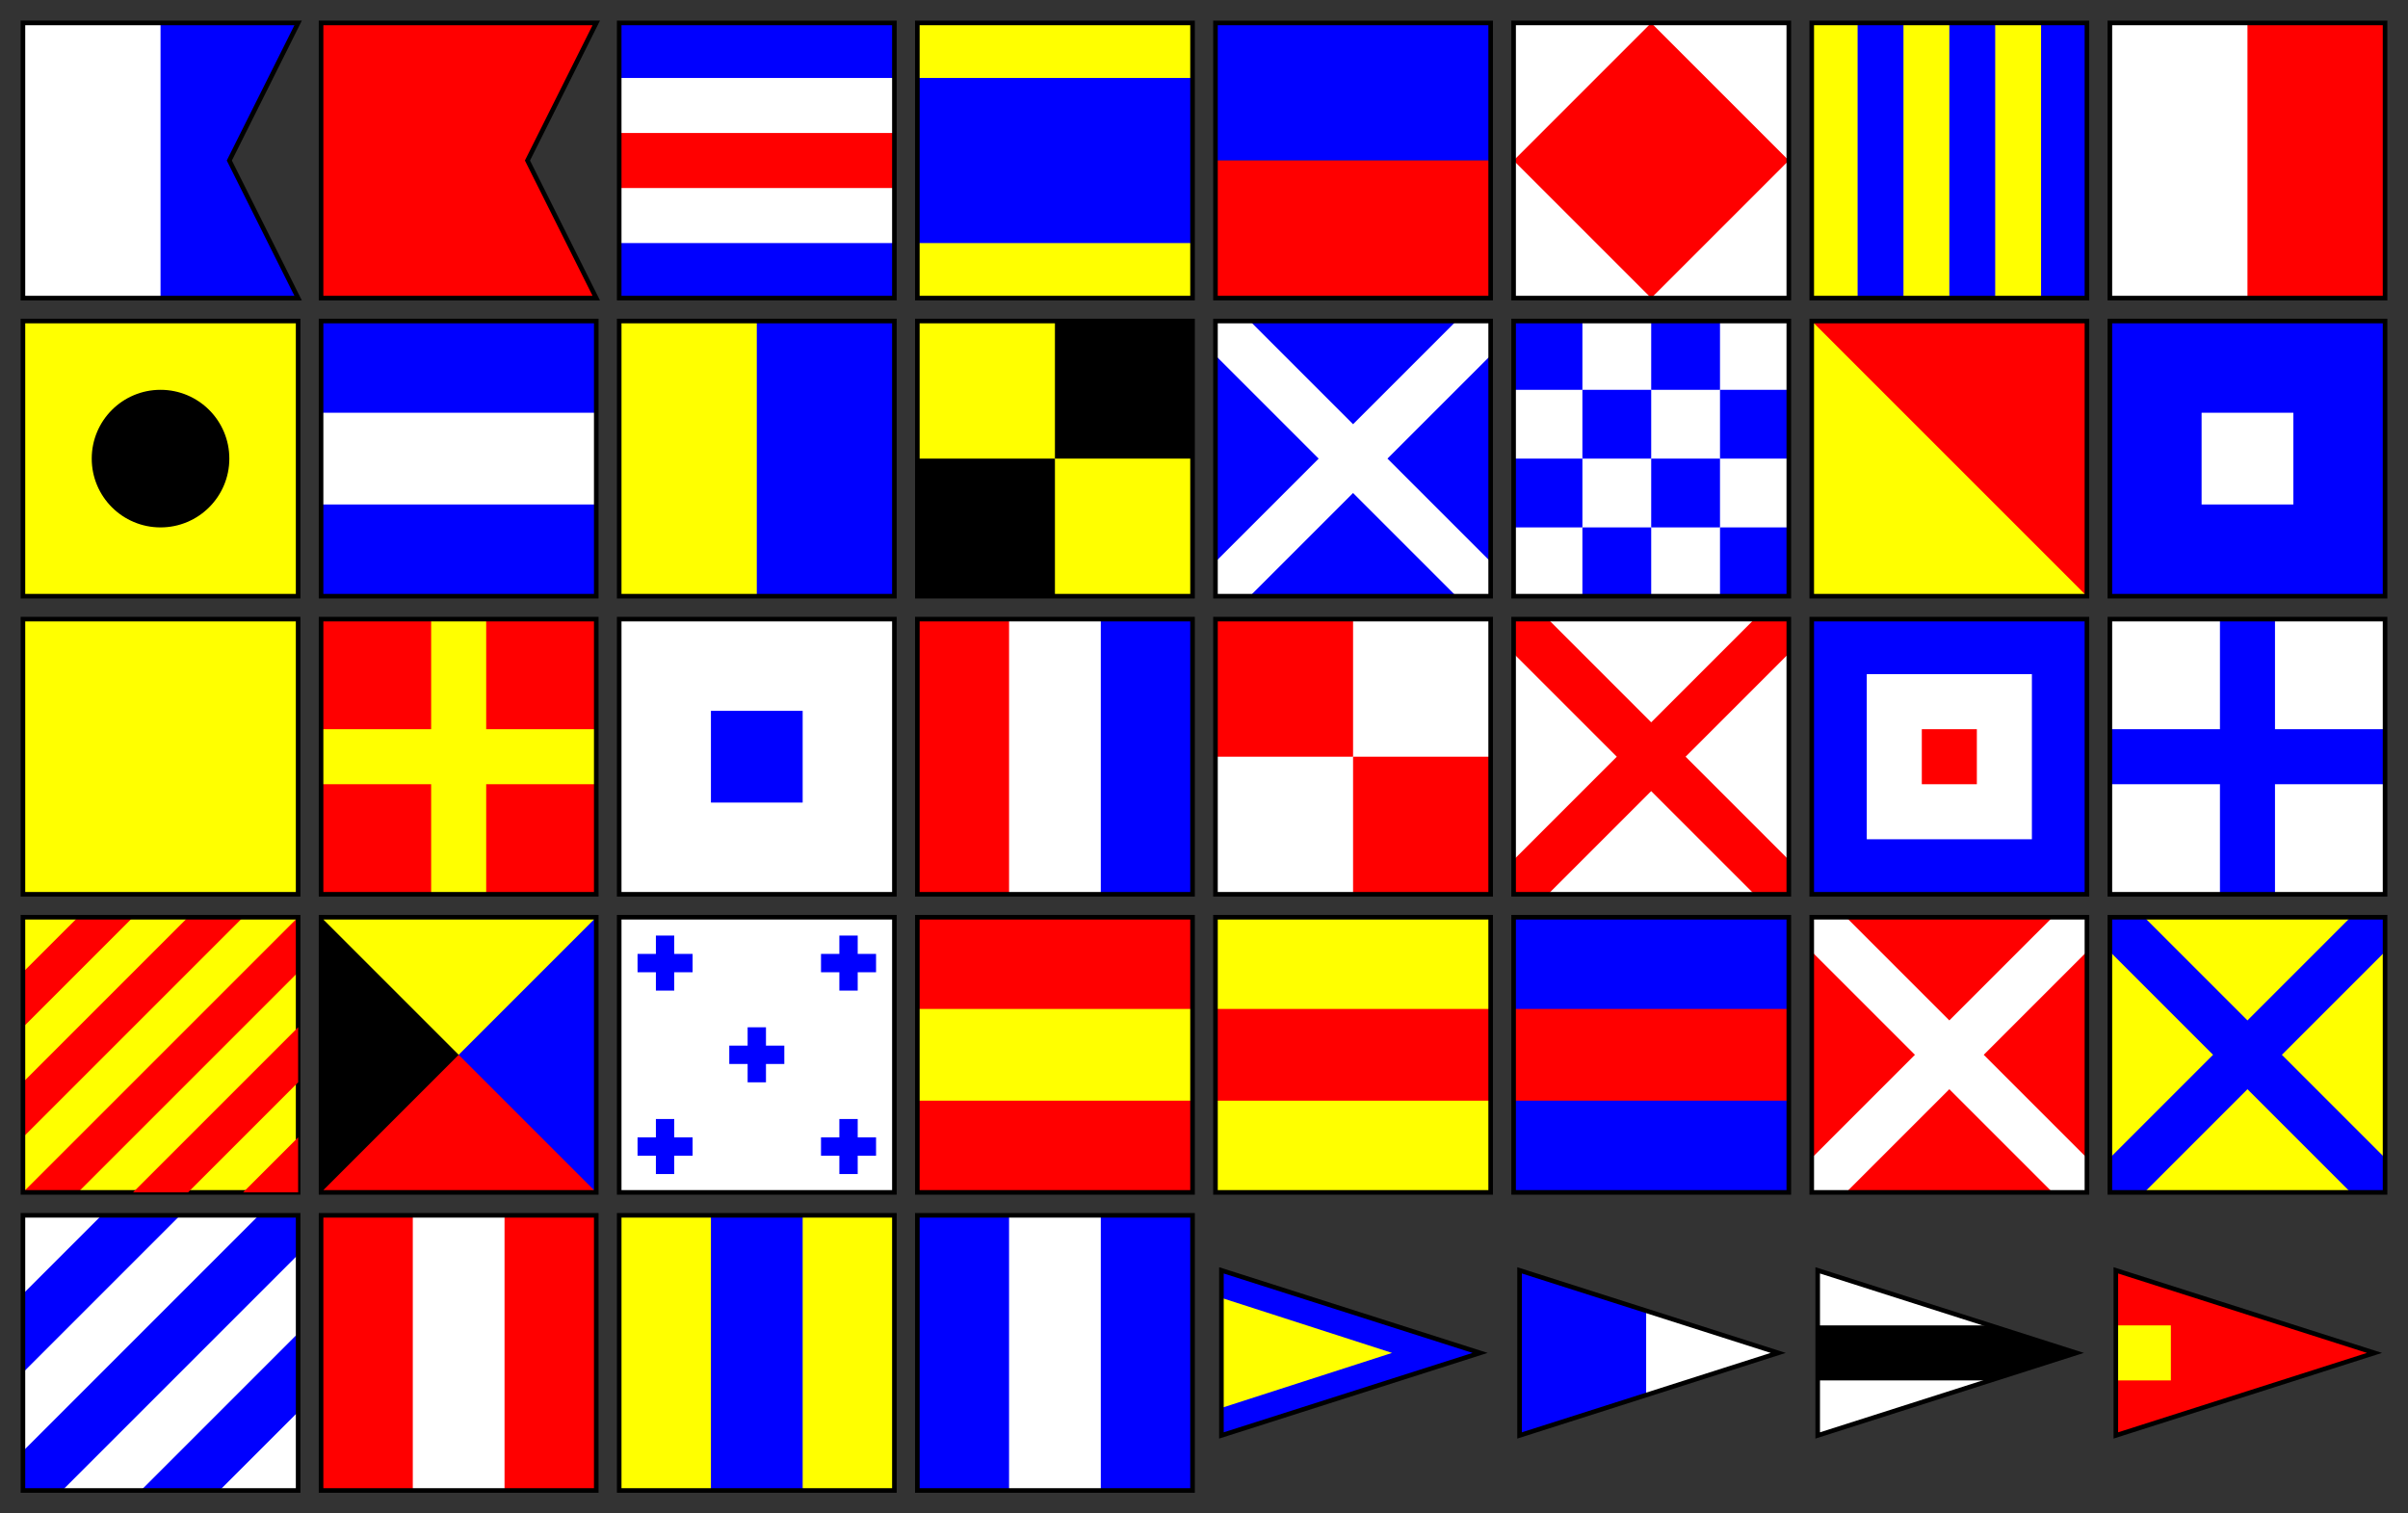 <?xml version="1.0" encoding="UTF-8" standalone="no"?>
<!-- Created with Inkscape (http://www.inkscape.org/) -->

<svg
   xmlns:dc="http://purl.org/dc/elements/1.1/"
   xmlns:cc="http://creativecommons.org/ns#"
   xmlns:rdf="http://www.w3.org/1999/02/22-rdf-syntax-ns#"
   xmlns:svg="http://www.w3.org/2000/svg"
   xmlns="http://www.w3.org/2000/svg"
   xmlns:sodipodi="http://sodipodi.sourceforge.net/DTD/sodipodi-0.dtd"
   xmlns:inkscape="http://www.inkscape.org/namespaces/inkscape"
   width="525"
   height="330"
   id="svg2"
   version="1.1"
   inkscape:version="0.48.4 r9939"
   sodipodi:docname="Flags.svg"
   inkscape:export-filename="D:\c\KTANE\MaritimeFlags\Data\Flags.png"
   inkscape:export-xdpi="270"
   inkscape:export-ydpi="270">
  <rect width="100%" height="100%" fill="#333333" stroke="none"/>
  <defs
     id="defs4" />
  <sodipodi:namedview
     id="base"
     pagecolor="#000000"
     bordercolor="#666666"
     borderopacity="1.0"
     inkscape:pageopacity="0"
     inkscape:pageshadow="2"
     inkscape:zoom="1.990211"
     inkscape:cx="250.73443"
     inkscape:cy="134.8158"
     inkscape:document-units="px"
     inkscape:current-layer="layer1"
     showgrid="true"
     inkscape:window-width="1839"
     inkscape:window-height="1177"
     inkscape:window-x="-8"
     inkscape:window-y="-8"
     inkscape:window-maximized="1">
    <inkscape:grid
       type="xygrid"
       id="grid2985"
       empspacing="5"
       visible="true"
       enabled="true"
       snapvisiblegridlinesonly="true"
       spacingx="15px"
       spacingy="15px" />
  </sodipodi:namedview>
  <g
     inkscape:label="Layer 1"
     inkscape:groupmode="layer"
     id="layer1"
     transform="translate(0,-722.362)">
    <g
       id="g4455"
       transform="translate(15,-25)">
      <rect
         transform="translate(0,752.362)"
         y="0"
         x="120"
         height="60"
         width="60"
         id="rect4386"
         style="color:#000000;fill:#0000ff;fill-opacity:1;stroke:none;stroke-width:1;marker:none;visibility:visible;display:inline;overflow:visible;enable-background:accumulate" />
      <rect
         transform="translate(0,752.362)"
         y="12"
         x="120"
         height="36"
         width="60"
         id="rect4388"
         style="color:#000000;fill:#ffffff;fill-opacity:1;fill-rule:nonzero;stroke:none;stroke-width:1;marker:none;visibility:visible;display:inline;overflow:visible;enable-background:accumulate" />
      <rect
         transform="translate(0,752.362)"
         y="24"
         x="120"
         height="12"
         width="60"
         id="rect4390"
         style="color:#000000;fill:#ff0000;fill-opacity:1;fill-rule:nonzero;stroke:none;stroke-width:1;marker:none;visibility:visible;display:inline;overflow:visible;enable-background:accumulate" />
      <rect
         transform="translate(0,752.362)"
         y="0"
         x="120"
         height="60"
         width="60"
         id="rect4203"
         style="color:#000000;fill:none;stroke:#000000;stroke-width:1;stroke-miterlimit:4;stroke-opacity:1;stroke-dasharray:none;marker:none;visibility:visible;display:inline;overflow:visible;enable-background:accumulate" />
    </g>
    <g
       id="g4450"
       transform="translate(20,-25)">
      <rect
         transform="translate(0,752.362)"
         y="0"
         x="180"
         height="60"
         width="60"
         id="rect4392"
         style="color:#000000;fill:#ffff00;fill-opacity:1;fill-rule:nonzero;stroke:none;stroke-width:1;marker:none;visibility:visible;display:inline;overflow:visible;enable-background:accumulate" />
      <rect
         transform="translate(0,752.362)"
         y="12"
         x="180"
         height="36"
         width="60"
         id="rect4394"
         style="color:#000000;fill:#0000ff;fill-opacity:1;fill-rule:nonzero;stroke:none;stroke-width:1;marker:none;visibility:visible;display:inline;overflow:visible;enable-background:accumulate" />
      <rect
         y="752.362"
         x="180"
         height="60"
         width="60"
         id="rect4203-3"
         style="color:#000000;fill:none;stroke:#000000;stroke-width:1;stroke-miterlimit:4;stroke-opacity:1;stroke-dasharray:none;marker:none;visibility:visible;display:inline;overflow:visible;enable-background:accumulate" />
    </g>
    <g
       id="g4614"
       transform="translate(40,-20)">
      <rect
         transform="translate(0,752.362)"
         y="60"
         x="420"
         height="60"
         width="60"
         id="rect4610"
         style="color:#000000;fill:#0000ff;fill-opacity:1;fill-rule:nonzero;stroke:none;stroke-width:1;marker:none;visibility:visible;display:inline;overflow:visible;enable-background:accumulate" />
      <rect
         transform="translate(0,752.362)"
         y="80"
         x="440"
         height="20"
         width="20"
         id="rect4612"
         style="color:#000000;fill:#ffffff;fill-opacity:1;fill-rule:nonzero;stroke:none;stroke-width:1;marker:none;visibility:visible;display:inline;overflow:visible;enable-background:accumulate" />
      <rect
         y="812.362"
         x="420"
         height="60"
         width="60"
         id="rect4203-1-0"
         style="color:#000000;fill:none;stroke:#000000;stroke-width:1;stroke-miterlimit:4;stroke-opacity:1;stroke-dasharray:none;marker:none;visibility:visible;display:inline;overflow:visible;enable-background:accumulate" />
    </g>
    <g
       id="g4605"
       transform="translate(35,-20)">
      <rect
         transform="translate(0,752.362)"
         y="60"
         x="360"
         height="60"
         width="60"
         id="rect4596"
         style="color:#000000;fill:#ff0000;fill-opacity:1;fill-rule:nonzero;stroke:none;stroke-width:1;marker:none;visibility:visible;display:inline;overflow:visible;enable-background:accumulate" />
      <path
         transform="translate(0,752.362)"
         inkscape:connector-curvature="0"
         id="path4598"
         d="M 360,60 420,120 360,120 z"
         style="color:#000000;fill:#ffff00;fill-opacity:1;fill-rule:nonzero;stroke:none;stroke-width:1px;marker:none;visibility:visible;display:inline;overflow:visible;enable-background:accumulate" />
      <rect
         y="812.362"
         x="360"
         height="60"
         width="60"
         id="rect4203-98-8"
         style="color:#000000;fill:none;stroke:#000000;stroke-width:1;stroke-miterlimit:4;stroke-opacity:1;stroke-dasharray:none;marker:none;visibility:visible;display:inline;overflow:visible;enable-background:accumulate" />
    </g>
    <g
       id="g4445"
       transform="translate(25,-25)">
      <rect
         transform="translate(0,752.362)"
         y="0"
         x="240"
         height="30"
         width="60"
         id="rect4396"
         style="color:#000000;fill:#0000ff;fill-opacity:1;fill-rule:nonzero;stroke:none;stroke-width:1;marker:none;visibility:visible;display:inline;overflow:visible;enable-background:accumulate" />
      <rect
         transform="translate(0,752.362)"
         y="30"
         x="240"
         height="30"
         width="60"
         id="rect4398"
         style="color:#000000;fill:#ff0000;fill-opacity:1;fill-rule:nonzero;stroke:none;stroke-width:1;marker:none;visibility:visible;display:inline;overflow:visible;enable-background:accumulate" />
      <rect
         y="752.362"
         x="240"
         height="60"
         width="60"
         id="rect4203-5"
         style="color:#000000;fill:none;stroke:#000000;stroke-width:1;stroke-miterlimit:4;stroke-opacity:1;stroke-dasharray:none;marker:none;visibility:visible;display:inline;overflow:visible;enable-background:accumulate" />
    </g>
    <g
       id="g4440"
       transform="translate(30,-25)">
      <rect
         transform="translate(0,752.362)"
         y="0"
         x="300"
         height="60"
         width="60"
         id="rect4400"
         style="color:#000000;fill:#ffffff;fill-opacity:1;fill-rule:nonzero;stroke:none;stroke-width:1;marker:none;visibility:visible;display:inline;overflow:visible;enable-background:accumulate" />
      <path
         transform="translate(0,752.362)"
         inkscape:connector-curvature="0"
         id="path4402"
         d="M 330,0 360,30 330,60 300,30 z"
         style="color:#000000;fill:#ff0000;fill-opacity:1;fill-rule:nonzero;stroke:none;stroke-width:1px;marker:none;visibility:visible;display:inline;overflow:visible;enable-background:accumulate" />
      <rect
         y="752.362"
         x="300"
         height="60"
         width="60"
         id="rect4203-9"
         style="color:#000000;fill:none;stroke:#000000;stroke-width:1;stroke-miterlimit:4;stroke-opacity:1;stroke-dasharray:none;marker:none;visibility:visible;display:inline;overflow:visible;enable-background:accumulate" />
    </g>
    <g
       id="g4433"
       transform="translate(35,-25)">
      <rect
         transform="translate(0,752.362)"
         y="0"
         x="360"
         height="60"
         width="60"
         id="rect4404"
         style="color:#000000;fill:#0000ff;fill-opacity:1;fill-rule:nonzero;stroke:none;stroke-width:1;marker:none;visibility:visible;display:inline;overflow:visible;enable-background:accumulate" />
      <rect
         transform="translate(0,752.362)"
         y="0"
         x="360"
         height="60"
         width="10"
         id="rect4406"
         style="color:#000000;fill:#ffff00;fill-opacity:1;fill-rule:nonzero;stroke:none;stroke-width:1;marker:none;visibility:visible;display:inline;overflow:visible;enable-background:accumulate" />
      <rect
         y="752.362"
         x="380"
         height="60"
         width="10"
         id="rect4406-8"
         style="color:#000000;fill:#ffff00;fill-opacity:1;fill-rule:nonzero;stroke:none;stroke-width:1;marker:none;visibility:visible;display:inline;overflow:visible;enable-background:accumulate" />
      <rect
         y="752.362"
         x="400"
         height="60"
         width="10"
         id="rect4406-7"
         style="color:#000000;fill:#ffff00;fill-opacity:1;fill-rule:nonzero;stroke:none;stroke-width:1;marker:none;visibility:visible;display:inline;overflow:visible;enable-background:accumulate" />
      <rect
         y="752.362"
         x="360"
         height="60"
         width="60"
         id="rect4203-98"
         style="color:#000000;fill:none;stroke:#000000;stroke-width:1;stroke-miterlimit:4;stroke-opacity:1;stroke-dasharray:none;marker:none;visibility:visible;display:inline;overflow:visible;enable-background:accumulate" />
    </g>
    <g
       id="g4465"
       transform="translate(40,-25)">
      <rect
         transform="translate(0,752.362)"
         y="0"
         x="420"
         height="60"
         width="60"
         id="rect4461"
         style="color:#000000;fill:#ffffff;fill-opacity:1;fill-rule:nonzero;stroke:none;stroke-width:1;marker:none;visibility:visible;display:inline;overflow:visible;enable-background:accumulate" />
      <rect
         transform="translate(0,752.362)"
         y="0"
         x="450"
         height="60"
         width="30"
         id="rect4463"
         style="color:#000000;fill:#ff0000;fill-opacity:1;fill-rule:nonzero;stroke:none;stroke-width:1;marker:none;visibility:visible;display:inline;overflow:visible;enable-background:accumulate" />
      <rect
         y="752.362"
         x="420"
         height="60"
         width="60"
         id="rect4203-1"
         style="color:#000000;fill:none;stroke:#000000;stroke-width:1;stroke-miterlimit:4;stroke-opacity:1;stroke-dasharray:none;marker:none;visibility:visible;display:inline;overflow:visible;enable-background:accumulate" />
    </g>
    <g
       id="g4663"
       transform="translate(25,-15)">
      <rect
         transform="translate(0,752.362)"
         y="120"
         x="240"
         height="60"
         width="60"
         id="rect4657"
         style="color:#000000;fill:#ffffff;fill-opacity:1;fill-rule:nonzero;stroke:none;stroke-width:1;marker:none;visibility:visible;display:inline;overflow:visible;enable-background:accumulate" />
      <rect
         transform="translate(0,752.362)"
         y="120"
         x="240"
         height="30"
         width="30"
         id="rect4659"
         style="color:#000000;fill:#ff0000;fill-opacity:1;fill-rule:nonzero;stroke:none;stroke-width:1;marker:none;visibility:visible;display:inline;overflow:visible;enable-background:accumulate" />
      <rect
         transform="translate(0,752.362)"
         y="150"
         x="270"
         height="30"
         width="30"
         id="rect4661"
         style="color:#000000;fill:#ff0000;fill-opacity:1;fill-rule:nonzero;stroke:none;stroke-width:1;marker:none;visibility:visible;display:inline;overflow:visible;enable-background:accumulate" />
      <rect
         y="872.362"
         x="240"
         height="60"
         width="60"
         id="rect4203-5-4"
         style="color:#000000;fill:none;stroke:#000000;stroke-width:1;stroke-miterlimit:4;stroke-opacity:1;stroke-dasharray:none;marker:none;visibility:visible;display:inline;overflow:visible;enable-background:accumulate" />
    </g>
    <g
       id="g4651"
       transform="translate(20,-15)">
      <rect
         transform="translate(0,752.362)"
         y="120"
         x="180"
         height="60"
         width="60"
         id="rect4645"
         style="color:#000000;fill:#ff0000;fill-opacity:1;fill-rule:nonzero;stroke:none;stroke-width:1;marker:none;visibility:visible;display:inline;overflow:visible;enable-background:accumulate" />
      <rect
         transform="translate(0,752.362)"
         y="120"
         x="200"
         height="60"
         width="40"
         id="rect4647"
         style="color:#000000;fill:#ffffff;fill-opacity:1;fill-rule:nonzero;stroke:none;stroke-width:1;marker:none;visibility:visible;display:inline;overflow:visible;enable-background:accumulate" />
      <rect
         transform="translate(0,752.362)"
         y="120"
         x="220"
         height="60"
         width="20"
         id="rect4649"
         style="color:#000000;fill:#0000ff;fill-opacity:1;fill-rule:nonzero;stroke:none;stroke-width:1;marker:none;visibility:visible;display:inline;overflow:visible;enable-background:accumulate" />
      <rect
         y="872.362"
         x="180"
         height="60"
         width="60"
         id="rect4203-3-9"
         style="color:#000000;fill:none;stroke:#000000;stroke-width:1;stroke-miterlimit:4;stroke-opacity:1;stroke-dasharray:none;marker:none;visibility:visible;display:inline;overflow:visible;enable-background:accumulate" />
    </g>
    <g
       id="g4638"
       transform="translate(15,-15)">
      <rect
         transform="translate(0,752.362)"
         y="120"
         x="120"
         height="60"
         width="60"
         id="rect4634"
         style="color:#000000;fill:#ffffff;fill-opacity:1;fill-rule:nonzero;stroke:none;stroke-width:1;marker:none;visibility:visible;display:inline;overflow:visible;enable-background:accumulate" />
      <rect
         transform="translate(0,752.362)"
         y="140"
         x="140"
         height="20"
         width="20"
         id="rect4636"
         style="color:#000000;fill:#0000ff;fill-opacity:1;fill-rule:nonzero;stroke:none;stroke-width:1;marker:none;visibility:visible;display:inline;overflow:visible;enable-background:accumulate" />
      <rect
         y="872.362"
         x="120"
         height="60"
         width="60"
         id="rect4203-50"
         style="color:#000000;fill:none;stroke:#000000;stroke-width:1;stroke-miterlimit:4;stroke-opacity:1;stroke-dasharray:none;marker:none;visibility:visible;display:inline;overflow:visible;enable-background:accumulate" />
    </g>
    <g
       id="g4483"
       transform="translate(10,-20)">
      <rect
         transform="translate(0,752.362)"
         y="60"
         x="60"
         height="60"
         width="60"
         id="rect4479"
         style="color:#000000;fill:#0000ff;fill-opacity:1;fill-rule:nonzero;stroke:none;stroke-width:1;marker:none;visibility:visible;display:inline;overflow:visible;enable-background:accumulate" />
      <rect
         transform="translate(0,752.362)"
         y="80"
         x="60"
         height="20"
         width="60"
         id="rect4481"
         style="color:#000000;fill:#ffffff;fill-opacity:1;fill-rule:nonzero;stroke:none;stroke-width:1;marker:none;visibility:visible;display:inline;overflow:visible;enable-background:accumulate" />
      <rect
         y="812.362"
         x="60"
         height="60"
         width="60"
         id="rect4203-2"
         style="color:#000000;fill:none;stroke:#000000;stroke-width:1;stroke-miterlimit:4;stroke-opacity:1;stroke-dasharray:none;marker:none;visibility:visible;display:inline;overflow:visible;enable-background:accumulate" />
    </g>
    <g
       id="g4492"
       transform="translate(15,-20)">
      <rect
         transform="translate(0,752.362)"
         y="60"
         x="120"
         height="60"
         width="60"
         id="rect4488"
         style="color:#000000;fill:#0000ff;fill-opacity:1;fill-rule:nonzero;stroke:none;stroke-width:1;marker:none;visibility:visible;display:inline;overflow:visible;enable-background:accumulate" />
      <rect
         transform="translate(0,752.362)"
         y="60"
         x="120"
         height="60"
         width="30"
         id="rect4490"
         style="color:#000000;fill:#ffff00;fill-opacity:1;fill-rule:nonzero;stroke:none;stroke-width:1;marker:none;visibility:visible;display:inline;overflow:visible;enable-background:accumulate" />
      <rect
         y="812.362"
         x="120"
         height="60"
         width="60"
         id="rect4203-6"
         style="color:#000000;fill:none;stroke:#000000;stroke-width:1;stroke-miterlimit:4;stroke-opacity:1;stroke-dasharray:none;marker:none;visibility:visible;display:inline;overflow:visible;enable-background:accumulate" />
    </g>
    <g
       id="g4505"
       transform="translate(20,-20)">
      <rect
         transform="translate(0,752.362)"
         y="60"
         x="180"
         height="60"
         width="60"
         id="rect4497"
         style="color:#000000;fill:#ffff00;fill-opacity:1;fill-rule:nonzero;stroke:none;stroke-width:1;marker:none;visibility:visible;display:inline;overflow:visible;enable-background:accumulate" />
      <rect
         transform="translate(0,752.362)"
         y="60"
         x="210"
         height="30"
         width="30"
         id="rect4501"
         style="color:#000000;fill:#000000;fill-opacity:1;fill-rule:nonzero;stroke:none;stroke-width:1;marker:none;visibility:visible;display:inline;overflow:visible;enable-background:accumulate" />
      <rect
         transform="translate(0,752.362)"
         y="90"
         x="180"
         height="30"
         width="30"
         id="rect4503"
         style="color:#000000;fill:#000000;fill-opacity:1;fill-rule:nonzero;stroke:none;stroke-width:1;marker:none;visibility:visible;display:inline;overflow:visible;enable-background:accumulate" />
      <rect
         y="812.362"
         x="180"
         height="60"
         width="60"
         id="rect4203-3-6"
         style="color:#000000;fill:none;stroke:#000000;stroke-width:1;stroke-miterlimit:4;stroke-opacity:1;stroke-dasharray:none;marker:none;visibility:visible;display:inline;overflow:visible;enable-background:accumulate" />
    </g>
    <g
       id="g4515"
       transform="translate(25,-20)">
      <rect
         transform="translate(0,752.362)"
         y="60"
         x="240"
         height="60"
         width="60"
         id="rect4511"
         style="color:#000000;fill:#0000ff;fill-opacity:1;fill-rule:nonzero;stroke:none;stroke-width:1;marker:none;visibility:visible;display:inline;overflow:visible;enable-background:accumulate" />
      <path
         sodipodi:nodetypes="ccccccccccccccccc"
         transform="translate(0,752.362)"
         inkscape:connector-curvature="0"
         id="path4513"
         d="M 240,60 247.5,60 270,82.5 292.5,60 300,60 300,67.5 277.5,90 300,112.5 300,120 292.5,120 270,97.5 247.5,120 240,120 240,112.5 262.5,90 240,67.5 z"
         style="color:#000000;fill:#ffffff;fill-opacity:1;fill-rule:nonzero;stroke:none;stroke-width:1px;marker:none;visibility:visible;display:inline;overflow:visible;enable-background:accumulate" />
      <rect
         y="812.362"
         x="240"
         height="60"
         width="60"
         id="rect4203-5-0"
         style="color:#000000;fill:none;stroke:#000000;stroke-width:1;stroke-miterlimit:4;stroke-opacity:1;stroke-dasharray:none;marker:none;visibility:visible;display:inline;overflow:visible;enable-background:accumulate" />
    </g>
    <g
       id="g4584"
       transform="translate(30,-20)">
      <rect
         transform="translate(0,752.362)"
         y="60"
         x="300"
         height="60"
         width="60"
         id="rect4520"
         style="color:#000000;fill:#ffffff;fill-opacity:1;fill-rule:nonzero;stroke:none;stroke-width:1;marker:none;visibility:visible;display:inline;overflow:visible;enable-background:accumulate" />
      <rect
         transform="translate(0,752.362)"
         y="60"
         x="300"
         height="15"
         width="15"
         id="rect4522"
         style="color:#000000;fill:#0000ff;fill-opacity:1;fill-rule:nonzero;stroke:none;stroke-width:1;marker:none;visibility:visible;display:inline;overflow:visible;enable-background:accumulate" />
      <rect
         y="812.362"
         x="330"
         height="15"
         width="15"
         id="rect4522-7"
         style="color:#000000;fill:#0000ff;fill-opacity:1;fill-rule:nonzero;stroke:none;stroke-width:1;marker:none;visibility:visible;display:inline;overflow:visible;enable-background:accumulate" />
      <rect
         y="827.362"
         x="315"
         height="15"
         width="15"
         id="rect4522-8"
         style="color:#000000;fill:#0000ff;fill-opacity:1;fill-rule:nonzero;stroke:none;stroke-width:1;marker:none;visibility:visible;display:inline;overflow:visible;enable-background:accumulate" />
      <rect
         y="827.362"
         x="345"
         height="15"
         width="15"
         id="rect4522-3"
         style="color:#000000;fill:#0000ff;fill-opacity:1;fill-rule:nonzero;stroke:none;stroke-width:1;marker:none;visibility:visible;display:inline;overflow:visible;enable-background:accumulate" />
      <rect
         y="842.362"
         x="300"
         height="15"
         width="15"
         id="rect4522-83"
         style="color:#000000;fill:#0000ff;fill-opacity:1;fill-rule:nonzero;stroke:none;stroke-width:1;marker:none;visibility:visible;display:inline;overflow:visible;enable-background:accumulate" />
      <rect
         y="842.362"
         x="330"
         height="15"
         width="15"
         id="rect4522-71"
         style="color:#000000;fill:#0000ff;fill-opacity:1;fill-rule:nonzero;stroke:none;stroke-width:1;marker:none;visibility:visible;display:inline;overflow:visible;enable-background:accumulate" />
      <rect
         y="857.362"
         x="315"
         height="15"
         width="15"
         id="rect4522-0"
         style="color:#000000;fill:#0000ff;fill-opacity:1;fill-rule:nonzero;stroke:none;stroke-width:1;marker:none;visibility:visible;display:inline;overflow:visible;enable-background:accumulate" />
      <rect
         y="857.362"
         x="345"
         height="15"
         width="15"
         id="rect4522-73"
         style="color:#000000;fill:#0000ff;fill-opacity:1;fill-rule:nonzero;stroke:none;stroke-width:1;marker:none;visibility:visible;display:inline;overflow:visible;enable-background:accumulate" />
      <rect
         y="812.362"
         x="300"
         height="60"
         width="60"
         id="rect4203-9-3"
         style="color:#000000;fill:none;stroke:#000000;stroke-width:1;stroke-miterlimit:4;stroke-opacity:1;stroke-dasharray:none;marker:none;visibility:visible;display:inline;overflow:visible;enable-background:accumulate" />
    </g>
    <g
       id="g4621"
       transform="translate(5,-15)">
      <rect
         transform="translate(0,752.362)"
         y="120"
         x="0"
         height="60"
         width="60"
         id="rect4619"
         style="color:#000000;fill:#ffff00;fill-opacity:1;fill-rule:nonzero;stroke:none;stroke-width:1;marker:none;visibility:visible;display:inline;overflow:visible;enable-background:accumulate" />
      <rect
         y="872.362"
         x="0"
         height="60"
         width="60"
         id="rect4203-8-1"
         style="color:#000000;fill:none;stroke:#000000;stroke-width:1;stroke-miterlimit:4;stroke-opacity:1;stroke-dasharray:none;marker:none;visibility:visible;display:inline;overflow:visible;enable-background:accumulate" />
    </g>
    <g
       id="g4629"
       transform="translate(10,-15)">
      <rect
         transform="translate(0,752.362)"
         y="120"
         x="60"
         height="60"
         width="60"
         id="rect4625"
         style="color:#000000;fill:#ff0000;fill-opacity:1;fill-rule:nonzero;stroke:none;stroke-width:1;marker:none;visibility:visible;display:inline;overflow:visible;enable-background:accumulate" />
      <path
         transform="translate(0,752.362)"
         inkscape:connector-curvature="0"
         id="path4627"
         d="M 84,120 96,120 96,144 120,144 120,156 96,156 96,180 84,180 84,156 60,156 60,144 84,144 z"
         style="color:#000000;fill:#ffff00;fill-opacity:1;fill-rule:nonzero;stroke:none;stroke-width:1px;marker:none;visibility:visible;display:inline;overflow:visible;enable-background:accumulate" />
      <rect
         y="872.362"
         x="60"
         height="60"
         width="60"
         id="rect4203-2-2"
         style="color:#000000;fill:none;stroke:#000000;stroke-width:1;stroke-miterlimit:4;stroke-opacity:1;stroke-dasharray:none;marker:none;visibility:visible;display:inline;overflow:visible;enable-background:accumulate" />
    </g>
    <g
       id="g4763"
       transform="translate(5,-10)">
      <rect
         transform="translate(0,752.362)"
         y="180"
         x="0"
         height="60"
         width="60"
         id="rect4751"
         style="color:#000000;fill:#ffff00;fill-opacity:1;fill-rule:nonzero;stroke:none;stroke-width:1;marker:none;visibility:visible;display:inline;overflow:visible;enable-background:accumulate" />
      <path
         transform="translate(0,752.362)"
         inkscape:connector-curvature="0"
         id="path4753"
         d="M 12,180 24,180 0,204 0,192 z"
         style="color:#000000;fill:#ff0000;fill-opacity:1;fill-rule:nonzero;stroke:none;stroke-width:1px;marker:none;visibility:visible;display:inline;overflow:visible;enable-background:accumulate" />
      <path
         transform="translate(0,752.362)"
         inkscape:connector-curvature="0"
         id="path4755"
         d="M 36,180 48,180 0,228 0,216 z"
         style="color:#000000;fill:#ff0000;fill-opacity:1;fill-rule:nonzero;stroke:none;stroke-width:1px;marker:none;visibility:visible;display:inline;overflow:visible;enable-background:accumulate" />
      <path
         transform="translate(0,752.362)"
         inkscape:connector-curvature="0"
         id="path4757"
         d="M 60,180 60,192 12,240 0,240 z"
         style="color:#000000;fill:#ff0000;fill-opacity:1;fill-rule:nonzero;stroke:none;stroke-width:1px;marker:none;visibility:visible;display:inline;overflow:visible;enable-background:accumulate" />
      <rect
         y="932.362"
         x="0"
         height="60"
         width="60"
         id="rect4203-8-12"
         style="color:#000000;fill:none;stroke:#000000;stroke-width:1;stroke-miterlimit:4;stroke-opacity:1;stroke-dasharray:none;marker:none;visibility:visible;display:inline;overflow:visible;enable-background:accumulate" />
      <path
         transform="translate(0,752.362)"
         inkscape:connector-curvature="0"
         id="path4759"
         d="M 60,204 60,216 36,240 24,240 z"
         style="color:#000000;fill:#ff0000;fill-opacity:1;fill-rule:nonzero;stroke:none;stroke-width:1px;marker:none;visibility:visible;display:inline;overflow:visible;enable-background:accumulate" />
      <path
         transform="translate(0,752.362)"
         inkscape:connector-curvature="0"
         id="path4761"
         d="M 60,228 60,240 48,240 z"
         style="color:#000000;fill:#ff0000;fill-opacity:1;fill-rule:nonzero;stroke:none;stroke-width:1px;marker:none;visibility:visible;display:inline;overflow:visible;enable-background:accumulate" />
    </g>
    <g
       id="g4780"
       transform="translate(10,-10)">
      <rect
         transform="translate(0,752.362)"
         y="180"
         x="60"
         height="30"
         width="60"
         id="rect4772"
         style="color:#000000;fill:#ffff00;fill-opacity:1;fill-rule:nonzero;stroke:none;stroke-width:1;marker:none;visibility:visible;display:inline;overflow:visible;enable-background:accumulate" />
      <rect
         transform="translate(0,752.362)"
         y="210"
         x="60"
         height="30"
         width="60"
         id="rect4774"
         style="color:#000000;fill:#ff0000;fill-opacity:1;fill-rule:nonzero;stroke:none;stroke-width:1;marker:none;visibility:visible;display:inline;overflow:visible;enable-background:accumulate" />
      <path
         transform="translate(0,752.362)"
         inkscape:connector-curvature="0"
         id="path4776"
         d="M 60,180 90,210 60,240 z"
         style="color:#000000;fill:#000000;fill-opacity:1;fill-rule:nonzero;stroke:none;stroke-width:1px;marker:none;visibility:visible;display:inline;overflow:visible;enable-background:accumulate" />
      <path
         transform="translate(0,752.362)"
         inkscape:connector-curvature="0"
         id="path4778"
         d="M 120,180 120,240 90,210 z"
         style="color:#000000;fill:#0000ff;fill-opacity:1;fill-rule:nonzero;stroke:none;stroke-width:1px;marker:none;visibility:visible;display:inline;overflow:visible;enable-background:accumulate" />
      <rect
         y="932.362"
         x="60"
         height="60"
         width="60"
         id="rect4203-2-0"
         style="color:#000000;fill:none;stroke:#000000;stroke-width:1;stroke-miterlimit:4;stroke-opacity:1;stroke-dasharray:none;marker:none;visibility:visible;display:inline;overflow:visible;enable-background:accumulate" />
    </g>
    <g
       id="g4843"
       transform="translate(20,-10)">
      <rect
         transform="translate(0,752.362)"
         y="180"
         x="180"
         height="60"
         width="60"
         id="rect4839"
         style="color:#000000;fill:#ff0000;fill-opacity:1;fill-rule:nonzero;stroke:none;stroke-width:1;marker:none;visibility:visible;display:inline;overflow:visible;enable-background:accumulate" />
      <rect
         transform="translate(0,752.362)"
         y="200"
         x="180"
         height="20"
         width="60"
         id="rect4841"
         style="color:#000000;fill:#ffff00;fill-opacity:1;fill-rule:nonzero;stroke:none;stroke-width:1;marker:none;visibility:visible;display:inline;overflow:visible;enable-background:accumulate" />
      <rect
         y="932.362"
         x="180"
         height="60"
         width="60"
         id="rect4203-3-4"
         style="color:#000000;fill:none;stroke:#000000;stroke-width:1;stroke-miterlimit:4;stroke-opacity:1;stroke-dasharray:none;marker:none;visibility:visible;display:inline;overflow:visible;enable-background:accumulate" />
    </g>
    <g
       id="g4852"
       transform="translate(25,-10)">
      <rect
         transform="translate(0,752.362)"
         y="180"
         x="240"
         height="60"
         width="60"
         id="rect4848"
         style="color:#000000;fill:#ffff00;fill-opacity:1;fill-rule:nonzero;stroke:none;stroke-width:1;marker:none;visibility:visible;display:inline;overflow:visible;enable-background:accumulate" />
      <rect
         transform="translate(0,752.362)"
         y="200"
         x="240"
         height="20"
         width="60"
         id="rect4850"
         style="color:#000000;fill:#ff0000;fill-opacity:1;fill-rule:nonzero;stroke:none;stroke-width:1;marker:none;visibility:visible;display:inline;overflow:visible;enable-background:accumulate" />
      <rect
         y="932.362"
         x="240"
         height="60"
         width="60"
         id="rect4203-5-06"
         style="color:#000000;fill:none;stroke:#000000;stroke-width:1;stroke-miterlimit:4;stroke-opacity:1;stroke-dasharray:none;marker:none;visibility:visible;display:inline;overflow:visible;enable-background:accumulate" />
    </g>
    <g
       id="g4861"
       transform="translate(30,-10)">
      <rect
         transform="translate(0,752.362)"
         y="180"
         x="300"
         height="60"
         width="60"
         id="rect4857"
         style="color:#000000;fill:#0000ff;fill-opacity:1;fill-rule:nonzero;stroke:none;stroke-width:1;marker:none;visibility:visible;display:inline;overflow:visible;enable-background:accumulate" />
      <rect
         transform="translate(0,752.362)"
         y="200"
         x="300"
         height="20"
         width="60"
         id="rect4859"
         style="color:#000000;fill:#ff0000;fill-opacity:1;fill-rule:nonzero;stroke:none;stroke-width:1;marker:none;visibility:visible;display:inline;overflow:visible;enable-background:accumulate" />
      <rect
         y="932.362"
         x="300"
         height="60"
         width="60"
         id="rect4203-9-1"
         style="color:#000000;fill:none;stroke:#000000;stroke-width:1;stroke-miterlimit:4;stroke-opacity:1;stroke-dasharray:none;marker:none;visibility:visible;display:inline;overflow:visible;enable-background:accumulate" />
    </g>
    <g
       id="g4932"
       transform="translate(5,-5)">
      <rect
         transform="translate(0,752.362)"
         y="240"
         x="0"
         height="60"
         width="60"
         id="rect4922"
         style="color:#000000;fill:#ffffff;fill-opacity:1;fill-rule:nonzero;stroke:none;stroke-width:1;marker:none;visibility:visible;display:inline;overflow:visible;enable-background:accumulate" />
      <path
         transform="translate(0,752.362)"
         inkscape:connector-curvature="0"
         id="path4924"
         d="M 17.143,240 34.286,240 0,274.286 0,257.143 z"
         style="color:#000000;fill:#0000ff;fill-opacity:1;fill-rule:nonzero;stroke:none;stroke-width:1px;marker:none;visibility:visible;display:inline;overflow:visible;enable-background:accumulate" />
      <path
         transform="translate(0,752.362)"
         inkscape:connector-curvature="0"
         id="path4926"
         d="M 51.428,240 60,240 60,248.572 8.571,300 0,300 0,291.429 z"
         style="color:#000000;fill:#0000ff;fill-opacity:1;fill-rule:nonzero;stroke:none;stroke-width:1px;marker:none;visibility:visible;display:inline;overflow:visible;enable-background:accumulate" />
      <path
         transform="translate(0,752.362)"
         inkscape:connector-curvature="0"
         id="path4930"
         d="M 60,265.714 60,282.857 42.857,300 25.714,300 z"
         style="color:#000000;fill:#0000ff;fill-opacity:1;fill-rule:nonzero;stroke:none;stroke-width:1px;marker:none;visibility:visible;display:inline;overflow:visible;enable-background:accumulate" />
      <rect
         y="992.362"
         x="0"
         height="60"
         width="60"
         id="rect4203-8-4"
         style="color:#000000;fill:none;stroke:#000000;stroke-width:1;stroke-miterlimit:4;stroke-opacity:1;stroke-dasharray:none;marker:none;visibility:visible;display:inline;overflow:visible;enable-background:accumulate" />
    </g>
    <g
       id="g4943"
       transform="translate(10,-5)">
      <rect
         transform="translate(0,752.362)"
         y="240"
         x="60"
         height="60"
         width="60"
         id="rect4939"
         style="color:#000000;fill:#ff0000;fill-opacity:1;fill-rule:nonzero;stroke:none;stroke-width:1;marker:none;visibility:visible;display:inline;overflow:visible;enable-background:accumulate" />
      <rect
         transform="translate(0,752.362)"
         y="240"
         x="80"
         height="60"
         width="20"
         id="rect4941"
         style="color:#000000;fill:#ffffff;fill-opacity:1;fill-rule:nonzero;stroke:none;stroke-width:1;marker:none;visibility:visible;display:inline;overflow:visible;enable-background:accumulate" />
      <rect
         y="992.362"
         x="60"
         height="60"
         width="60"
         id="rect4203-2-1"
         style="color:#000000;fill:none;stroke:#000000;stroke-width:1;stroke-miterlimit:4;stroke-opacity:1;stroke-dasharray:none;marker:none;visibility:visible;display:inline;overflow:visible;enable-background:accumulate" />
    </g>
    <g
       id="g4474"
       transform="translate(5,-20)">
      <rect
         transform="translate(0,752.362)"
         y="60"
         x="0"
         height="60"
         width="60"
         id="rect4470"
         style="color:#000000;fill:#ffff00;fill-opacity:1;fill-rule:nonzero;stroke:none;stroke-width:1;marker:none;visibility:visible;display:inline;overflow:visible;enable-background:accumulate" />
      <rect
         y="812.362"
         x="0"
         height="60"
         width="60"
         id="rect4203-8"
         style="color:#000000;fill:none;stroke:#000000;stroke-width:1;stroke-miterlimit:4;stroke-opacity:1;stroke-dasharray:none;marker:none;visibility:visible;display:inline;overflow:visible;enable-background:accumulate" />
      <path
         transform="translate(0,752.362)"
         d="M 45,90 C 45,98.284 38.284,105 30,105 21.716,105 15,98.284 15,90 15,81.716 21.716,75 30,75 38.284,75 45,81.716 45,90 z"
         sodipodi:ry="15"
         sodipodi:rx="15"
         sodipodi:cy="90"
         sodipodi:cx="30"
         id="path4472"
         style="color:#000000;fill:#000000;fill-opacity:1;fill-rule:nonzero;stroke:none;stroke-width:1;marker:none;visibility:visible;display:inline;overflow:visible;enable-background:accumulate"
         sodipodi:type="arc" />
    </g>
    <g
       id="g4699"
       transform="translate(30,-15)">
      <rect
         y="872.362"
         x="300"
         height="60"
         width="60"
         id="rect4511-9"
         style="color:#000000;fill:#ffffff;fill-opacity:1;fill-rule:nonzero;stroke:none;stroke-width:1;marker:none;visibility:visible;display:inline;overflow:visible;enable-background:accumulate" />
      <path
         sodipodi:nodetypes="ccccccccccccccccc"
         inkscape:connector-curvature="0"
         id="path4513-6"
         d="M 300,872.362 307.5,872.362 330,894.862 352.5,872.362 360,872.362 360,879.862 337.5,902.362 360,924.862 360,932.362 352.5,932.362 330,909.862 307.5,932.362 300,932.362 300,924.862 322.5,902.362 300,879.862 z"
         style="color:#000000;fill:#ff0000;fill-opacity:1;fill-rule:nonzero;stroke:none;stroke-width:1px;marker:none;visibility:visible;display:inline;overflow:visible;enable-background:accumulate" />
      <rect
         y="872.362"
         x="300"
         height="60"
         width="60"
         id="rect4203-5-0-5"
         style="color:#000000;fill:none;stroke:#000000;stroke-width:1;stroke-miterlimit:4;stroke-opacity:1;stroke-dasharray:none;marker:none;visibility:visible;display:inline;overflow:visible;enable-background:accumulate" />
    </g>
    <g
       id="g4710"
       transform="translate(35,-15)">
      <rect
         transform="translate(0,752.362)"
         y="120"
         x="360"
         height="60"
         width="60"
         id="rect4704"
         style="color:#000000;fill:#0000ff;fill-opacity:1;fill-rule:nonzero;stroke:none;stroke-width:1;marker:none;visibility:visible;display:inline;overflow:visible;enable-background:accumulate" />
      <rect
         y="872.362"
         x="360"
         height="60"
         width="60"
         id="rect4203-98-83"
         style="color:#000000;fill:none;stroke:#000000;stroke-width:1;stroke-miterlimit:4;stroke-opacity:1;stroke-dasharray:none;marker:none;visibility:visible;display:inline;overflow:visible;enable-background:accumulate" />
      <rect
         transform="translate(0,752.362)"
         y="132"
         x="372"
         height="36"
         width="36"
         id="rect4706"
         style="color:#000000;fill:#ffffff;fill-opacity:1;fill-rule:nonzero;stroke:none;stroke-width:1;marker:none;visibility:visible;display:inline;overflow:visible;enable-background:accumulate" />
      <rect
         transform="translate(0,752.362)"
         y="144"
         x="384"
         height="12"
         width="12"
         id="rect4708"
         style="color:#000000;fill:#ff0000;fill-opacity:1;fill-rule:nonzero;stroke:none;stroke-width:1;marker:none;visibility:visible;display:inline;overflow:visible;enable-background:accumulate" />
    </g>
    <g
       id="g4746"
       transform="translate(40,-15)">
      <rect
         y="872.362"
         x="420"
         height="60"
         width="60"
         id="rect4625-0"
         style="color:#000000;fill:#ffffff;fill-opacity:1;fill-rule:nonzero;stroke:none;stroke-width:1;marker:none;visibility:visible;display:inline;overflow:visible;enable-background:accumulate" />
      <path
         inkscape:connector-curvature="0"
         id="path4627-9"
         d="M 444,872.362 456,872.362 456,896.362 480,896.362 480,908.362 456,908.362 456,932.362 444,932.362 444,908.362 420,908.362 420,896.362 444,896.362 z"
         style="color:#000000;fill:#0000ff;fill-opacity:1;fill-rule:nonzero;stroke:none;stroke-width:1px;marker:none;visibility:visible;display:inline;overflow:visible;enable-background:accumulate" />
      <rect
         y="872.362"
         x="420"
         height="60"
         width="60"
         id="rect4203-2-2-9"
         style="color:#000000;fill:none;stroke:#000000;stroke-width:1;stroke-miterlimit:4;stroke-opacity:1;stroke-dasharray:none;marker:none;visibility:visible;display:inline;overflow:visible;enable-background:accumulate" />
    </g>
    <g
       id="g4830"
       transform="translate(15,-10)">
      <rect
         transform="translate(0,752.362)"
         y="180"
         x="120"
         height="60"
         width="60"
         id="rect4828"
         style="color:#000000;fill:#ffffff;fill-opacity:1;fill-rule:nonzero;stroke:none;stroke-width:1;marker:none;visibility:visible;display:inline;overflow:visible;enable-background:accumulate" />
      <rect
         y="932.362"
         x="120"
         height="60"
         width="60"
         id="rect4203-16"
         style="color:#000000;fill:none;stroke:#000000;stroke-width:1;stroke-miterlimit:4;stroke-opacity:1;stroke-dasharray:none;marker:none;visibility:visible;display:inline;overflow:visible;enable-background:accumulate" />
      <path
         transform="translate(0,752.362)"
         inkscape:connector-curvature="0"
         id="path4787"
         d="M 128,184 132,184 132,188 136,188 136,192 132,192 132,196 128,196 128,192 124,192 124,188 128,188 z"
         style="color:#000000;fill:#0000ff;fill-opacity:1;fill-rule:nonzero;stroke:none;stroke-width:1px;marker:none;visibility:visible;display:inline;overflow:visible;enable-background:accumulate" />
      <path
         inkscape:connector-curvature="0"
         id="path4787-6"
         d="M 168,936.362 172,936.362 172,940.362 176,940.362 176,944.362 172,944.362 172,948.362 168,948.362 168,944.362 164,944.362 164,940.362 168,940.362 z"
         style="color:#000000;fill:#0000ff;fill-opacity:1;fill-rule:nonzero;stroke:none;stroke-width:1px;marker:none;visibility:visible;display:inline;overflow:visible;enable-background:accumulate" />
      <path
         inkscape:connector-curvature="0"
         id="path4787-8"
         d="M 128,976.362 132,976.362 132,980.362 136,980.362 136,984.362 132,984.362 132,988.362 128,988.362 128,984.362 124,984.362 124,980.362 128,980.362 z"
         style="color:#000000;fill:#0000ff;fill-opacity:1;fill-rule:nonzero;stroke:none;stroke-width:1px;marker:none;visibility:visible;display:inline;overflow:visible;enable-background:accumulate" />
      <path
         inkscape:connector-curvature="0"
         id="path4787-3"
         d="M 168,976.362 172,976.362 172,980.362 176,980.362 176,984.362 172,984.362 172,988.362 168,988.362 168,984.362 164,984.362 164,980.362 168,980.362 z"
         style="color:#000000;fill:#0000ff;fill-opacity:1;fill-rule:nonzero;stroke:none;stroke-width:1px;marker:none;visibility:visible;display:inline;overflow:visible;enable-background:accumulate" />
      <path
         inkscape:connector-curvature="0"
         id="path4787-4"
         d="M 148,956.362 152,956.362 152,960.362 156,960.362 156,964.362 152,964.362 152,968.362 148,968.362 148,964.362 144,964.362 144,960.362 148,960.362 z"
         style="color:#000000;fill:#0000ff;fill-opacity:1;fill-rule:nonzero;stroke:none;stroke-width:1px;marker:none;visibility:visible;display:inline;overflow:visible;enable-background:accumulate" />
    </g>
    <g
       id="g4896"
       transform="translate(35,-10)">
      <rect
         y="932.362"
         x="360"
         height="60"
         width="60"
         id="rect4511-9-4"
         style="color:#000000;fill:#ff0000;fill-opacity:1;fill-rule:nonzero;stroke:none;stroke-width:1;marker:none;visibility:visible;display:inline;overflow:visible;enable-background:accumulate" />
      <path
         sodipodi:nodetypes="ccccccccccccccccc"
         inkscape:connector-curvature="0"
         id="path4513-6-9"
         d="M 360,932.362 367.5,932.362 390,954.862 412.5,932.362 420,932.362 420,939.862 397.5,962.362 420,984.862 420,992.362 412.5,992.362 390,969.862 367.5,992.362 360,992.362 360,984.862 382.5,962.362 360,939.862 z"
         style="color:#000000;fill:#ffffff;fill-opacity:1;fill-rule:nonzero;stroke:none;stroke-width:1px;marker:none;visibility:visible;display:inline;overflow:visible;enable-background:accumulate" />
      <rect
         y="932.362"
         x="360"
         height="60"
         width="60"
         id="rect4203-5-0-5-9"
         style="color:#000000;fill:none;stroke:#000000;stroke-width:1;stroke-miterlimit:4;stroke-opacity:1;stroke-dasharray:none;marker:none;visibility:visible;display:inline;overflow:visible;enable-background:accumulate" />
    </g>
    <g
       id="g4917"
       transform="translate(40,-10)">
      <rect
         y="932.362"
         x="420"
         height="60"
         width="60"
         id="rect4511-9-5"
         style="color:#000000;fill:#ffff00;fill-opacity:1;fill-rule:nonzero;stroke:none;stroke-width:1;marker:none;visibility:visible;display:inline;overflow:visible;enable-background:accumulate" />
      <path
         sodipodi:nodetypes="ccccccccccccccccc"
         inkscape:connector-curvature="0"
         id="path4513-6-5"
         d="M 420,932.362 427.5,932.362 450,954.862 472.5,932.362 480,932.362 480,939.862 457.5,962.362 480,984.862 480,992.362 472.5,992.362 450,969.862 427.5,992.362 420,992.362 420,984.862 442.5,962.362 420,939.862 z"
         style="color:#000000;fill:#0000ff;fill-opacity:1;fill-rule:nonzero;stroke:none;stroke-width:1px;marker:none;visibility:visible;display:inline;overflow:visible;enable-background:accumulate" />
      <rect
         y="932.362"
         x="420"
         height="60"
         width="60"
         id="rect4203-5-0-5-3"
         style="color:#000000;fill:none;stroke:#000000;stroke-width:1;stroke-miterlimit:4;stroke-opacity:1;stroke-dasharray:none;marker:none;visibility:visible;display:inline;overflow:visible;enable-background:accumulate" />
    </g>
    <g
       id="g4991"
       transform="translate(15,-5)">
      <rect
         y="992.362"
         x="120"
         height="60"
         width="60"
         id="rect4939-3"
         style="color:#000000;fill:#ffff00;fill-opacity:1;fill-rule:nonzero;stroke:none;stroke-width:1;marker:none;visibility:visible;display:inline;overflow:visible;enable-background:accumulate" />
      <rect
         y="992.362"
         x="140"
         height="60"
         width="20"
         id="rect4941-7"
         style="color:#000000;fill:#0000ff;fill-opacity:1;fill-rule:nonzero;stroke:none;stroke-width:1;marker:none;visibility:visible;display:inline;overflow:visible;enable-background:accumulate" />
      <rect
         y="992.362"
         x="120"
         height="60"
         width="60"
         id="rect4203-2-1-4"
         style="color:#000000;fill:none;stroke:#000000;stroke-width:1;stroke-miterlimit:4;stroke-opacity:1;stroke-dasharray:none;marker:none;visibility:visible;display:inline;overflow:visible;enable-background:accumulate" />
    </g>
    <g
       id="g4999"
       transform="translate(20,-5)">
      <rect
         y="992.362"
         x="180"
         height="60"
         width="60"
         id="rect4939-0"
         style="color:#000000;fill:#0000ff;fill-opacity:1;fill-rule:nonzero;stroke:none;stroke-width:1;marker:none;visibility:visible;display:inline;overflow:visible;enable-background:accumulate" />
      <rect
         y="992.362"
         x="200"
         height="60"
         width="20"
         id="rect4941-8"
         style="color:#000000;fill:#ffffff;fill-opacity:1;fill-rule:nonzero;stroke:none;stroke-width:1;marker:none;visibility:visible;display:inline;overflow:visible;enable-background:accumulate" />
      <rect
         y="992.362"
         x="180"
         height="60"
         width="60"
         id="rect4203-2-1-8"
         style="color:#000000;fill:none;stroke:#000000;stroke-width:1;stroke-miterlimit:4;stroke-opacity:1;stroke-dasharray:none;marker:none;visibility:visible;display:inline;overflow:visible;enable-background:accumulate" />
    </g>
    <g
       id="g5352">
      <path
         sodipodi:nodetypes="cccc"
         inkscape:connector-curvature="0"
         id="path5004-8"
         d="M 266.3,999.362 322.7,1017.362 266.3,1035.362 z"
         style="color:#000000;fill:#0000ff;fill-opacity:1;fill-rule:nonzero;stroke:none;stroke-width:1px;marker:none;visibility:visible;display:inline;overflow:visible;enable-background:accumulate" />
      <path
         sodipodi:nodetypes="cccc"
         inkscape:connector-curvature="0"
         id="path5038"
         d="M 266.3,1005.362 303.5,1017.362 266.3,1029.362 z"
         style="color:#000000;fill:#ffff00;fill-opacity:1;fill-rule:nonzero;stroke:none;stroke-width:1px;marker:none;visibility:visible;display:inline;overflow:visible;enable-background:accumulate" />
      <path
         inkscape:connector-curvature="0"
         id="path5048"
         d="M 266.3,1035.362 266.3,999.362 322.7,1017.362 z"
         style="color:#000000;fill:none;stroke:#000000;stroke-width:1;stroke-miterlimit:4;stroke-opacity:1;stroke-dasharray:none;marker:none;visibility:visible;display:inline;overflow:visible;enable-background:accumulate" />
    </g>
    <g
       id="g5347">
      <path
         sodipodi:nodetypes="cccc"
         inkscape:connector-curvature="0"
         id="path5004-8-2"
         d="M 331.3,999.362 387.7,1017.362 331.3,1035.362 z"
         style="color:#000000;fill:#0000ff;fill-opacity:1;fill-rule:nonzero;stroke:none;stroke-width:1px;marker:none;visibility:visible;display:inline;overflow:visible;enable-background:accumulate" />
      <path
         sodipodi:nodetypes="cccc"
         inkscape:connector-curvature="0"
         id="path5163"
         d="M 358.9,1008.362 387.7,1017.362 358.9,1026.362 z"
         style="color:#000000;fill:#ffffff;fill-opacity:1;fill-rule:nonzero;stroke:none;stroke-width:1px;marker:none;visibility:visible;display:inline;overflow:visible;enable-background:accumulate" />
      <path
         inkscape:connector-curvature="0"
         id="path5048-5"
         d="M 331.3,1035.362 331.3,999.362 387.7,1017.362 z"
         style="color:#000000;fill:none;stroke:#000000;stroke-width:1;stroke-miterlimit:4;stroke-opacity:1;stroke-dasharray:none;marker:none;visibility:visible;display:inline;overflow:visible;enable-background:accumulate" />
    </g>
    <g
       id="g5342">
      <path
         sodipodi:nodetypes="cccc"
         inkscape:connector-curvature="0"
         id="path5004-8-9"
         d="M 396.3,999.362 452.7,1017.362 396.3,1035.362 z"
         style="color:#000000;fill:#ffffff;fill-opacity:1;fill-rule:nonzero;stroke:none;stroke-width:1px;marker:none;visibility:visible;display:inline;overflow:visible;enable-background:accumulate" />
      <path
         inkscape:connector-curvature="0"
         id="path5200"
         d="M 396.3,1011.362 433.5,1011.362 452.7,1017.362 433.5,1023.362 396.3,1023.362 z"
         style="color:#000000;fill:#000000;fill-opacity:1;fill-rule:nonzero;stroke:none;stroke-width:1px;marker:none;visibility:visible;display:inline;overflow:visible;enable-background:accumulate" />
      <path
         inkscape:connector-curvature="0"
         id="path5048-4"
         d="M 396.3,1035.362 396.3,999.362 452.7,1017.362 z"
         style="color:#000000;fill:none;stroke:#000000;stroke-width:1;stroke-miterlimit:4;stroke-opacity:1;stroke-dasharray:none;marker:none;visibility:visible;display:inline;overflow:visible;enable-background:accumulate" />
    </g>
    <g
       id="g5337">
      <path
         sodipodi:nodetypes="cccc"
         inkscape:connector-curvature="0"
         id="path5004-8-9-1"
         d="M 461.3,999.362 517.7,1017.362 461.3,1035.362 z"
         style="color:#000000;fill:#ff0000;fill-opacity:1;fill-rule:nonzero;stroke:none;stroke-width:1px;marker:none;visibility:visible;display:inline;overflow:visible;enable-background:accumulate" />
      <path
         sodipodi:nodetypes="ccccc"
         inkscape:connector-curvature="0"
         id="path5200-8"
         d="M 461.3,1011.362 473.3,1011.362 473.3,1023.362 461.3,1023.362 z"
         style="color:#000000;fill:#ffff00;fill-opacity:1;fill-rule:nonzero;stroke:none;stroke-width:1px;marker:none;visibility:visible;display:inline;overflow:visible;enable-background:accumulate" />
      <path
         inkscape:connector-curvature="0"
         id="path5048-4-2"
         d="M 461.3,1035.362 461.3,999.362 517.7,1017.362 z"
         style="color:#000000;fill:none;stroke:#000000;stroke-width:1;stroke-miterlimit:4;stroke-opacity:1;stroke-dasharray:none;marker:none;visibility:visible;display:inline;overflow:visible;enable-background:accumulate" />
    </g>
    <g
       id="g5319"
       transform="translate(5,-25)">
      <path
         inkscape:connector-curvature="0"
         id="path5237"
         d="M 0,752.362 60,752.362 45,782.362 60,812.362 0,812.362 z"
         style="color:#000000;fill:#0000ff;fill-opacity:1;fill-rule:nonzero;stroke:none;stroke-width:1px;marker:none;visibility:visible;display:inline;overflow:visible;enable-background:accumulate" />
      <rect
         y="752.362"
         x="0"
         height="60"
         width="30"
         id="rect5257"
         style="color:#000000;fill:#ffffff;fill-opacity:1;fill-rule:nonzero;stroke:none;stroke-width:2;marker:none;visibility:visible;display:inline;overflow:visible;enable-background:accumulate" />
      <path
         inkscape:connector-curvature="0"
         id="path5259"
         d="M 60,752.362 0,752.362 0,812.362 60,812.362 45,782.362 z"
         style="color:#000000;fill:none;stroke:#000000;stroke-width:1;stroke-miterlimit:4;stroke-opacity:1;stroke-dasharray:none;marker:none;visibility:visible;display:inline;overflow:visible;enable-background:accumulate" />
    </g>
    <g
       id="g5324"
       transform="translate(10,-25)">
      <path
         inkscape:connector-curvature="0"
         id="path5237-9"
         d="M 60,752.362 120,752.362 105,782.362 120,812.362 60,812.362 z"
         style="color:#000000;fill:#ff0000;fill-opacity:1;fill-rule:nonzero;stroke:none;stroke-width:1px;marker:none;visibility:visible;display:inline;overflow:visible;enable-background:accumulate" />
      <path
         inkscape:connector-curvature="0"
         id="path5259-6"
         d="M 120,752.362 60,752.362 60,812.362 120,812.362 105,782.362 z"
         style="color:#000000;fill:none;stroke:#000000;stroke-width:1;stroke-miterlimit:4;stroke-opacity:1;stroke-dasharray:none;marker:none;visibility:visible;display:inline;overflow:visible;enable-background:accumulate" />
    </g>
  </g>
</svg>
